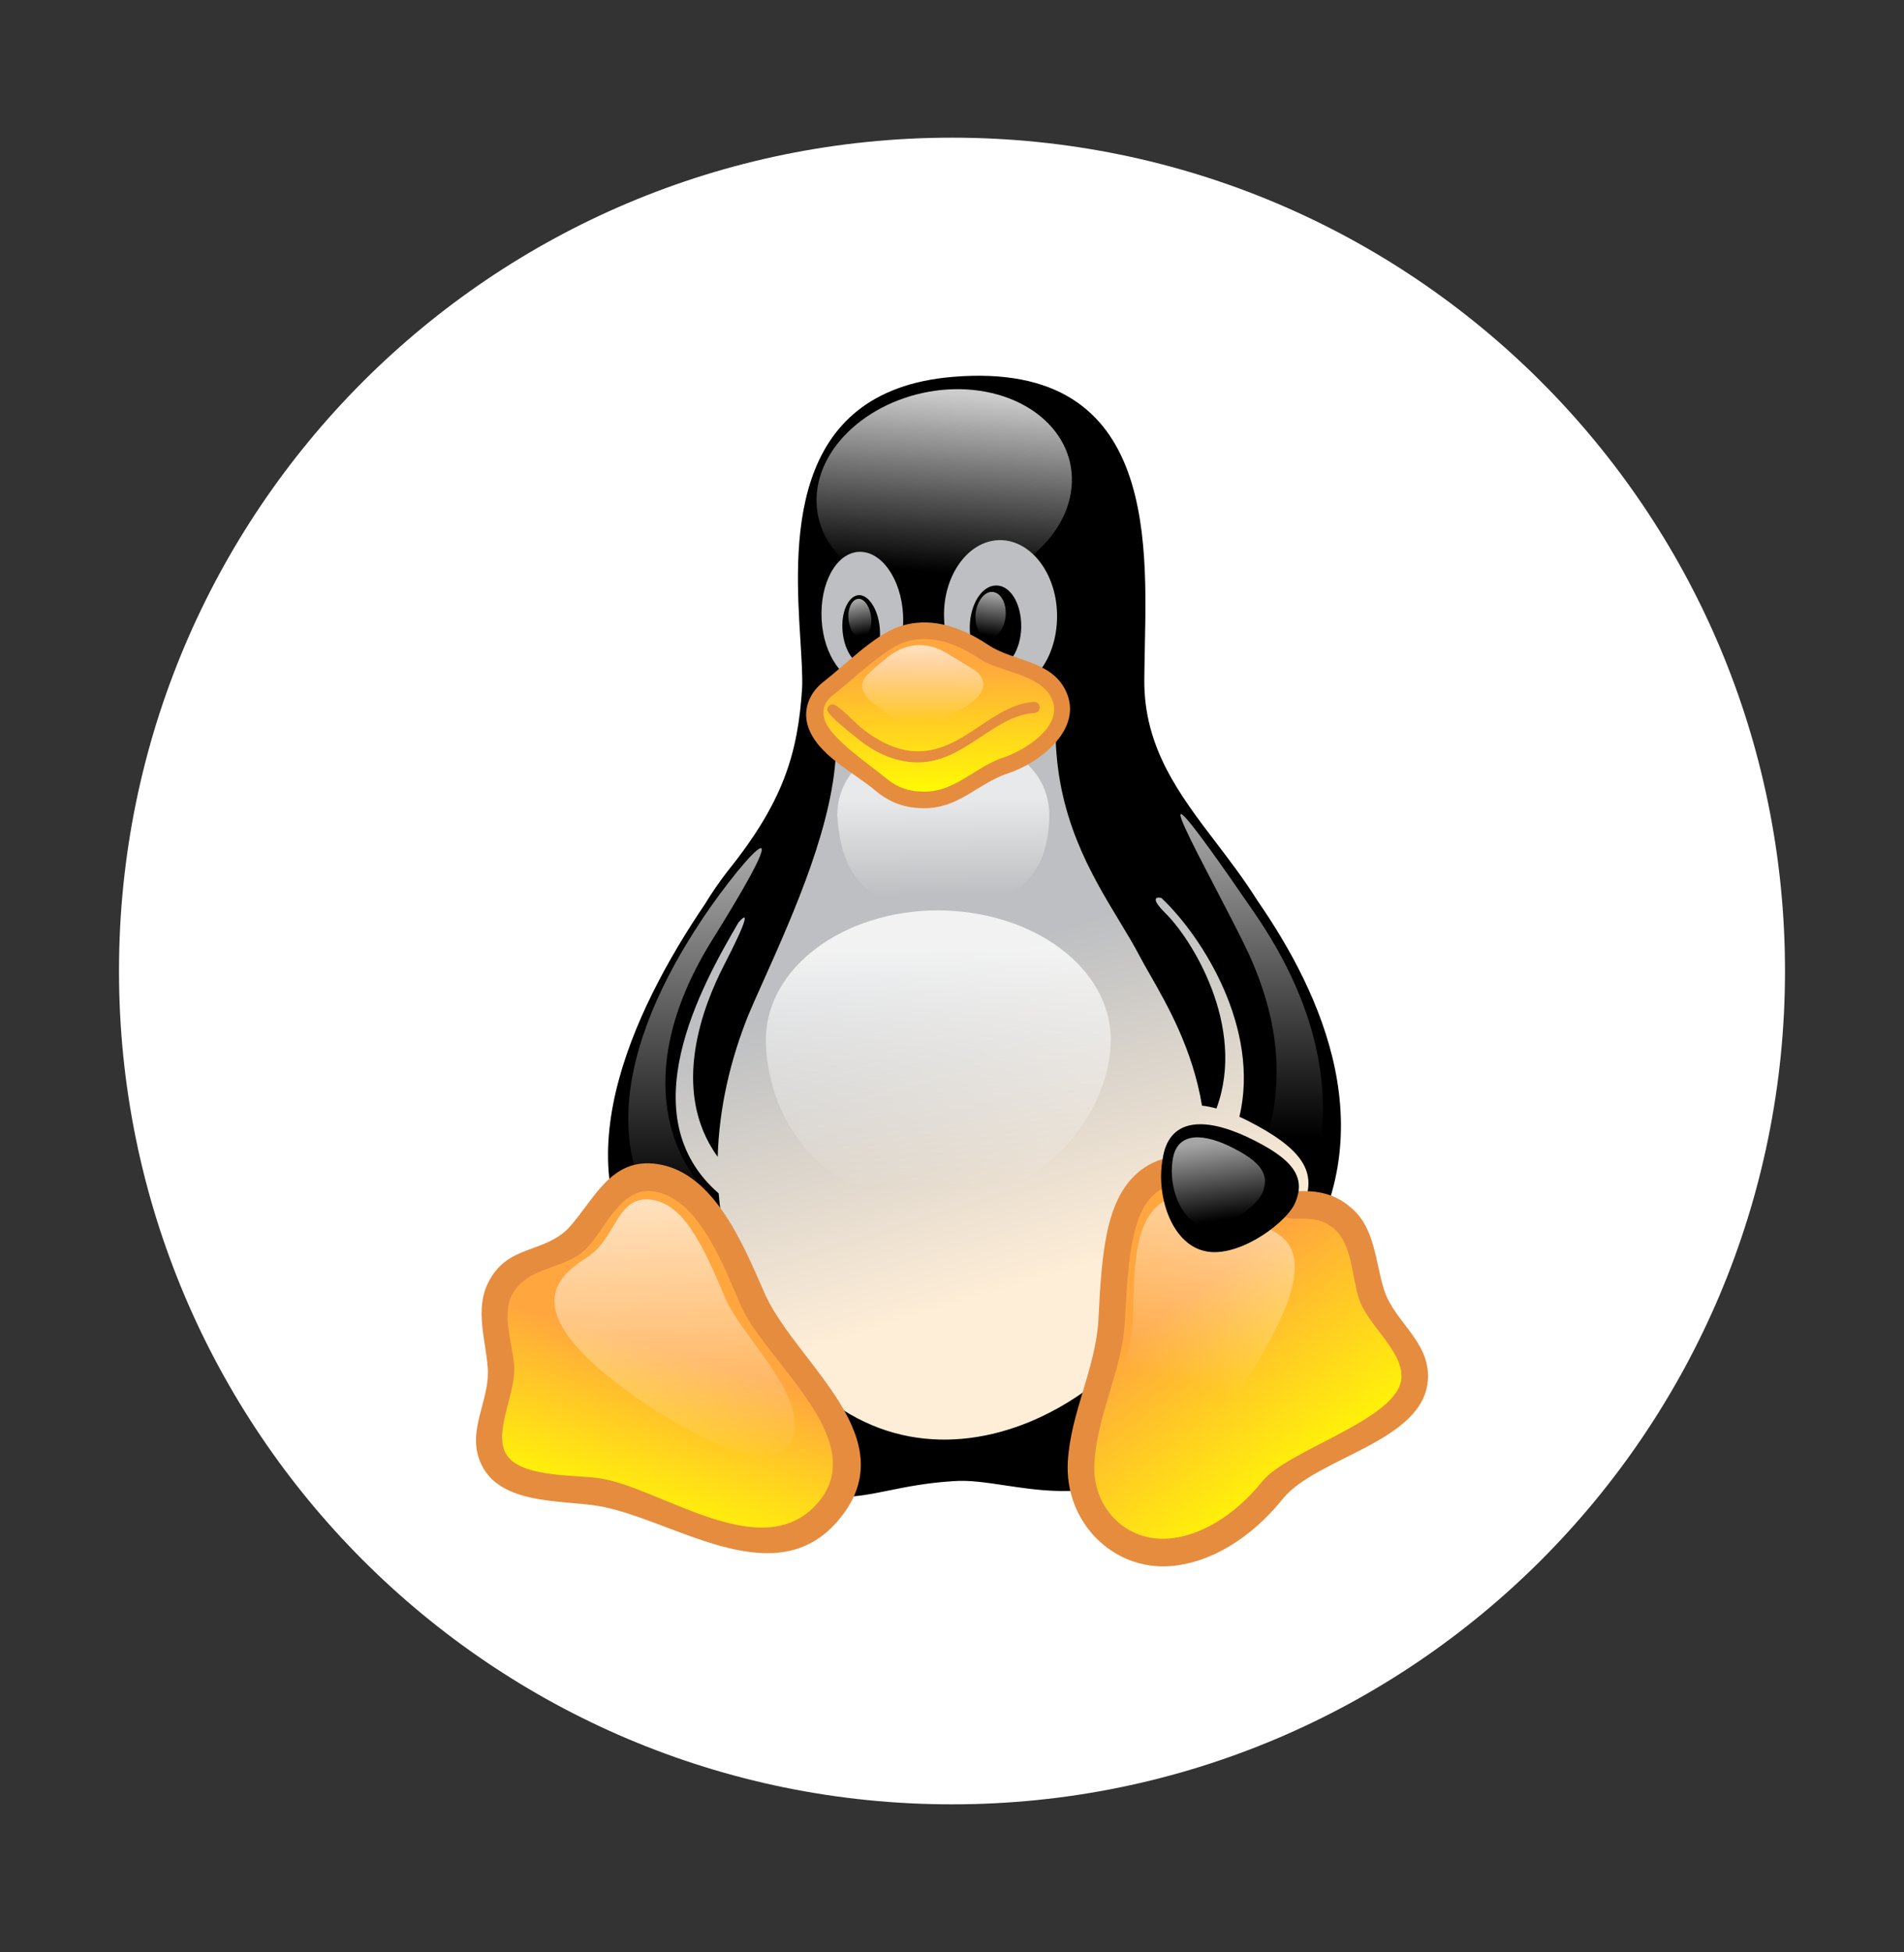 <svg width="40" height="41" viewBox="0 0 40 41" fill="none" xmlns="http://www.w3.org/2000/svg">
    <rect x="0" y="0" width="40" height="41" fill="#333333" stroke="none"/>
    <path
        d="M37.5 20.391C37.5 30.051 29.669 37.891 20 37.891C10.331 37.891 2.5 30.051 2.5 20.391C2.5 10.722 10.331 2.891 20 2.891C29.669 2.891 37.5 10.722 37.5 20.391Z"
        fill="white" />
    <path
        d="M14.133 27.779C13.976 27.545 13.839 27.23 13.728 26.854C11.72 24.589 13.271 21.256 14.806 18.992C14.953 18.75 15.113 18.517 15.287 18.293C16.458 16.838 16.761 15.826 16.851 14.456C16.862 14.201 16.841 13.864 16.817 13.476C16.693 11.496 16.487 8.206 20.02 7.914C24.436 7.549 24.076 11.605 24.044 13.983C24.042 14.081 24.041 14.177 24.04 14.269C24.028 15.702 24.776 16.684 25.557 17.708C25.842 18.082 26.131 18.462 26.39 18.872C26.398 18.884 26.405 18.896 26.413 18.908C27.777 20.876 29.124 23.812 27.249 26.598C26.986 27.549 26.587 28.421 26.054 29.131C24.142 31.648 22.442 31.392 21.115 31.193C20.715 31.133 20.348 31.077 20.02 31.105C19.475 31.138 19.038 31.226 18.66 31.303C17.201 31.597 16.631 31.712 14.133 27.779Z"
        fill="black" />
    <path
        d="M22.518 10.134C22.477 11.3 21.241 12.312 19.759 12.406C18.277 12.499 17.114 11.614 17.155 10.449C17.196 9.284 18.433 8.271 19.915 8.178C21.397 8.093 22.559 8.969 22.518 10.134Z"
        fill="url(#paint0_linear_375_1966)" />
    <path fill-rule="evenodd" clip-rule="evenodd"
        d="M19.833 12.967C19.845 13.601 20.135 14.142 20.543 14.386C19.213 14.267 17.565 14.753 17.565 15.673C17.544 17.229 16.678 19.166 16.055 20.56C15.932 20.834 15.818 21.088 15.723 21.313C15.337 22.269 15.105 23.291 15.078 24.294C14.055 22.885 14.798 21.077 15.199 20.292C15.732 19.26 15.721 19.131 15.514 19.373C14.721 20.722 13.226 23.433 15.098 25.061C15.157 25.788 15.334 26.493 15.649 27.141C18.154 32.194 22.846 30.118 24.394 27.498C24.599 27.125 24.766 26.765 24.898 26.417C24.976 26.465 25.059 26.503 25.147 26.528C25.925 26.758 27.087 25.882 27.366 25.337C27.701 24.614 27.358 24.12 26.211 23.534C26.153 23.505 26.095 23.477 26.038 23.452C26.478 21.601 25.266 19.676 24.401 18.859C24.24 18.819 24.217 18.911 24.467 19.161C25.012 19.683 26.197 21.545 25.556 23.278C25.451 23.249 25.349 23.229 25.252 23.218C25.055 22.036 24.53 21.116 24.163 20.474C24.08 20.328 24.005 20.197 23.943 20.08C23.82 19.843 23.672 19.599 23.515 19.34C22.911 18.341 22.175 17.122 22.175 15.316C22.082 14.918 21.707 14.653 21.208 14.507C21.788 14.39 22.222 13.713 22.207 12.899C22.191 12.023 21.642 11.326 20.987 11.343C20.332 11.36 19.808 12.091 19.833 12.967ZM20.373 13.163C20.365 13.648 20.594 14.039 20.897 14.039C21.192 14.039 21.446 13.648 21.454 13.172C21.462 12.687 21.233 12.295 20.93 12.295C20.627 12.295 20.382 12.687 20.373 13.163Z"
        fill="url(#paint1_linear_375_1966)" />
    <path fill-rule="evenodd" clip-rule="evenodd"
        d="M18.195 14.329C18.669 14.303 19.013 13.665 18.972 12.908C18.931 12.151 18.514 11.564 18.039 11.589C17.564 11.615 17.22 12.253 17.261 13.01C17.302 13.767 17.72 14.354 18.195 14.329ZM18.481 13.171C18.522 13.571 18.375 13.912 18.162 13.946C17.949 13.971 17.744 13.674 17.703 13.274C17.662 12.874 17.81 12.534 18.023 12.499C18.235 12.474 18.44 12.772 18.481 13.171Z"
        fill="url(#paint2_linear_375_1966)" />
    <path
        d="M20.495 12.89C20.471 13.163 20.594 13.384 20.765 13.401C20.938 13.418 21.101 13.205 21.126 12.942C21.15 12.669 21.027 12.448 20.856 12.431C20.684 12.414 20.52 12.627 20.495 12.89Z"
        fill="url(#paint3_linear_375_1966)" />
    <path
        d="M18.301 12.959C18.326 13.18 18.236 13.376 18.105 13.393C17.974 13.41 17.851 13.24 17.826 13.01C17.802 12.789 17.892 12.593 18.023 12.576C18.154 12.559 18.277 12.738 18.301 12.959Z"
        fill="url(#paint4_linear_375_1966)" />
    <path
        d="M23.336 21.832C23.336 23.329 21.952 25.269 19.578 25.252C17.13 25.269 16.09 23.329 16.09 21.832C16.09 20.334 17.711 19.118 19.709 19.118C21.715 19.126 23.336 20.334 23.336 21.832Z"
        fill="url(#paint5_linear_375_1966)" />
    <path
        d="M22.044 17.128C22.02 18.676 21.045 19.042 19.817 19.042C18.589 19.042 17.696 18.812 17.59 17.128C17.59 16.073 18.589 15.46 19.817 15.46C21.045 15.451 22.044 16.064 22.044 17.128Z"
        fill="url(#paint6_linear_375_1966)" />
    <path
        d="M14.617 19.509C15.419 18.242 17.114 16.294 14.936 19.782C13.168 22.657 14.281 24.503 14.854 25.014C16.508 26.545 16.443 27.575 15.141 26.766C12.349 25.039 12.93 22.13 14.617 19.509Z"
        fill="url(#paint7_linear_375_1966)" />
    <path
        d="M26.234 20.029C25.538 18.54 23.328 14.762 26.341 19.152C29.084 23.125 27.159 25.89 26.816 26.162C26.472 26.434 25.317 26.987 25.653 26.026C25.997 25.065 27.7 23.244 26.234 20.029Z"
        fill="url(#paint8_linear_375_1966)" />
    <path
        d="M14.011 31.769C12.177 30.756 9.516 31.965 10.482 29.225C10.679 28.604 10.196 27.668 10.507 27.064C10.875 26.324 11.67 26.486 12.145 25.992C12.611 25.482 12.906 24.597 13.782 24.733C14.65 24.869 15.231 25.975 15.837 27.337C16.288 28.306 17.876 29.676 17.77 30.765C17.639 32.432 15.813 32.747 14.011 31.769Z"
        fill="url(#paint9_linear_375_1966)" />
    <path fill-rule="evenodd" clip-rule="evenodd"
        d="M12.346 26.192C11.9 26.68 11.081 26.562 10.752 27.201C10.541 27.611 10.771 28.241 10.803 28.689C10.841 29.244 10.381 30.03 10.615 30.503C10.878 31.035 12.066 30.966 12.588 31.043C13.877 31.231 16.008 32.899 17.174 31.568C18.313 30.266 16.123 28.619 15.585 27.462C15.236 26.677 14.713 25.172 13.74 25.02C13.054 24.913 12.741 25.759 12.346 26.192ZM13.823 24.447C15.035 24.637 15.641 26.208 16.088 27.213C16.767 28.669 19.093 30.235 17.586 31.957C16.216 33.522 14.055 31.842 12.511 31.616C11.74 31.503 10.523 31.584 10.12 30.768C9.773 30.066 10.295 29.431 10.247 28.731C10.205 28.135 9.97 27.495 10.26 26.929C10.657 26.134 11.423 26.327 11.944 25.79C12.498 25.182 12.829 24.293 13.823 24.447Z"
        fill="#E68C3F" />
    <path
        d="M26.726 31.301C28.069 29.608 31.058 29.956 29.043 27.634C28.618 27.132 28.749 26.06 28.225 25.601C27.61 25.039 26.931 25.499 26.309 25.209C25.686 24.895 25.031 24.291 24.27 24.716C23.508 25.15 23.427 26.273 23.353 27.753C23.287 28.817 22.354 30.595 22.853 31.573C23.574 33.087 25.449 32.883 26.726 31.301Z"
        fill="url(#paint10_linear_375_1966)" />
    <path fill-rule="evenodd" clip-rule="evenodd"
        d="M27.263 25.014C27.607 25.005 28.019 25.029 28.407 25.382C28.888 25.806 28.893 26.499 29.075 27.08C29.29 27.767 30.043 28.16 29.998 28.966C29.924 30.283 27.643 30.6 26.941 31.486C26.266 32.322 25.413 32.82 24.603 32.887C23.375 32.989 22.361 31.956 22.433 30.696C22.491 29.675 23.011 28.749 23.075 27.736C23.111 27.003 23.151 26.324 23.283 25.772C23.417 25.215 23.658 24.735 24.136 24.462C25.182 23.878 26.193 25.042 27.263 25.014ZM24.403 24.971C24.12 25.132 23.939 25.43 23.824 25.912C23.707 26.4 23.668 27.025 23.631 27.772C23.568 28.786 23.048 29.712 22.99 30.73C22.938 31.637 23.635 32.386 24.559 32.309C25.186 32.258 25.91 31.861 26.512 31.116C27.05 30.438 29.393 29.808 29.442 28.932C29.474 28.36 28.721 27.823 28.544 27.259C28.406 26.817 28.399 26.133 28.045 25.822C27.819 25.615 27.581 25.585 27.277 25.593C26.396 25.616 25.221 24.515 24.403 24.971Z"
        fill="#E68C3F" />
    <path
        d="M26.145 29.038C28.225 25.848 26.677 25.873 26.153 25.626C25.629 25.371 25.081 24.869 24.466 25.218C23.852 25.575 23.82 26.494 23.803 27.702C23.779 28.57 23.083 30.025 23.5 30.833C24.008 31.777 25.236 30.407 26.145 29.038Z"
        fill="url(#paint11_linear_375_1966)" />
    <path
        d="M13.586 29.497C10.474 27.404 11.932 26.689 12.399 26.358C12.963 25.932 12.972 25.116 13.668 25.192C14.364 25.269 14.773 26.162 15.24 27.268C15.584 28.059 16.779 29.114 16.689 30.024C16.574 31.096 14.928 30.39 13.586 29.497Z"
        fill="url(#paint12_linear_375_1966)" />
    <path
        d="M27.184 25.311C26.939 25.754 25.94 26.451 25.277 26.264C24.597 26.085 24.286 25.09 24.425 24.341C24.548 23.491 25.277 23.448 26.194 23.873C27.168 24.333 27.471 24.724 27.184 25.311Z"
        fill="black" />
    <path
        d="M26.514 25.065C26.358 25.371 25.703 25.856 25.245 25.729C24.786 25.601 24.557 24.912 24.631 24.393C24.696 23.806 25.188 23.772 25.81 24.061C26.481 24.384 26.694 24.657 26.514 25.065Z"
        fill="url(#paint13_linear_375_1966)" />
    <path
        d="M18.048 13.963C18.375 13.648 19.169 12.687 20.676 13.691C20.954 13.878 21.184 13.895 21.716 14.133C22.788 14.593 22.281 15.698 21.134 16.073C20.643 16.235 20.201 16.855 19.317 16.796C18.555 16.753 18.359 16.235 17.892 15.954C17.065 15.469 16.942 14.814 17.393 14.465C17.843 14.116 18.015 13.989 18.048 13.963Z"
        fill="url(#paint14_linear_375_1966)" />
    <path fill-rule="evenodd" clip-rule="evenodd"
        d="M17.491 14.604C17.32 14.737 17.265 14.913 17.322 15.108C17.438 15.508 18.276 16.059 18.598 16.329C18.78 16.482 18.989 16.604 19.326 16.622C20.049 16.671 20.45 16.115 21.083 15.907C21.499 15.771 22.38 15.252 22.088 14.656C21.839 14.148 21 14.117 20.584 13.837C19.867 13.359 19.345 13.362 18.973 13.496C18.566 13.643 17.86 14.318 17.491 14.604ZM18.863 13.168C19.347 12.994 19.976 13.019 20.765 13.545C21.284 13.893 22.073 13.86 22.386 14.498C22.785 15.312 21.819 16.031 21.183 16.238C20.503 16.462 20.122 17.024 19.305 16.969C18.882 16.945 18.61 16.786 18.387 16.599C17.925 16.211 17.145 15.843 16.967 15.228C16.868 14.887 17.012 14.542 17.291 14.325C17.742 13.976 18.352 13.352 18.863 13.168Z"
        fill="#E68C3F" />
    <path fill-rule="evenodd" clip-rule="evenodd"
        d="M21.843 14.85C21.846 14.914 21.799 14.968 21.738 14.972C20.871 15.021 20.262 16.01 19.284 16.01C18.736 16.01 18.302 15.745 17.992 15.491C17.93 15.44 17.379 15.015 17.379 14.907C17.379 14.843 17.429 14.791 17.49 14.791C17.605 14.791 17.953 15.168 18.082 15.274C18.374 15.514 18.808 15.778 19.284 15.778C20.252 15.778 20.847 14.79 21.726 14.74C21.787 14.737 21.84 14.786 21.843 14.85Z"
        fill="#E68C3F" />
    <path
        d="M18.556 13.878C18.72 13.725 19.235 13.308 19.915 13.733C20.062 13.818 20.21 13.912 20.422 14.04C20.857 14.303 20.644 14.686 20.119 14.924C19.882 15.026 19.489 15.248 19.194 15.23C18.867 15.197 18.646 14.975 18.433 14.831C18.032 14.559 18.056 14.329 18.244 14.15C18.384 14.014 18.539 13.886 18.556 13.878Z"
        fill="url(#paint15_linear_375_1966)" />
    <defs>
        <linearGradient id="paint0_linear_375_1966" x1="20.073" y1="8.274" x2="19.797"
            y2="12.024" gradientUnits="userSpaceOnUse">
            <stop stop-color="white" stop-opacity="0.8" />
            <stop offset="1" stop-color="white" stop-opacity="0" />
        </linearGradient>
        <linearGradient id="paint1_linear_375_1966" x1="16.122" y1="28.732" x2="14.064"
            y2="21.981" gradientUnits="userSpaceOnUse">
            <stop stop-color="#FFEED7" />
            <stop offset="1" stop-color="#BDBFC2" />
        </linearGradient>
        <linearGradient id="paint2_linear_375_1966" x1="16.121" y1="28.731" x2="14.063"
            y2="21.981" gradientUnits="userSpaceOnUse">
            <stop stop-color="#FFEED7" />
            <stop offset="1" stop-color="#BDBFC2" />
        </linearGradient>
        <linearGradient id="paint3_linear_375_1966" x1="20.835" y1="12.46" x2="20.719"
            y2="13.334" gradientUnits="userSpaceOnUse">
            <stop stop-color="white" stop-opacity="0.65" />
            <stop offset="1" stop-color="white" stop-opacity="0" />
        </linearGradient>
        <linearGradient id="paint4_linear_375_1966" x1="18.043" y1="12.62" x2="18.168" y2="13.327"
            gradientUnits="userSpaceOnUse">
            <stop stop-color="white" stop-opacity="0.65" />
            <stop offset="1" stop-color="white" stop-opacity="0" />
        </linearGradient>
        <linearGradient id="paint5_linear_375_1966" x1="19.701" y1="19.929" x2="19.722"
            y2="24.925" gradientUnits="userSpaceOnUse">
            <stop stop-color="white" stop-opacity="0.8" />
            <stop offset="1" stop-color="white" stop-opacity="0" />
        </linearGradient>
        <linearGradient id="paint6_linear_375_1966" x1="19.814" y1="16.797" x2="19.837"
            y2="18.783" gradientUnits="userSpaceOnUse">
            <stop stop-color="white" stop-opacity="0.65" />
            <stop offset="1" stop-color="white" stop-opacity="0" />
        </linearGradient>
        <linearGradient id="paint7_linear_375_1966" x1="14.65" y1="18.023" x2="14.65"
            y2="25.313" gradientUnits="userSpaceOnUse">
            <stop stop-color="white" stop-opacity="0.65" />
            <stop offset="1" stop-color="white" stop-opacity="0" />
        </linearGradient>
        <linearGradient id="paint8_linear_375_1966" x1="26.29" y1="17.311" x2="26.288"
            y2="23.898" gradientUnits="userSpaceOnUse">
            <stop stop-color="white" stop-opacity="0.65" />
            <stop offset="1" stop-color="white" stop-opacity="0" />
        </linearGradient>
        <linearGradient id="paint9_linear_375_1966" x1="14.286" y1="28.438" x2="13.169" y2="32.168"
            gradientUnits="userSpaceOnUse">
            <stop stop-color="#FFA63F" />
            <stop offset="1" stop-color="#FFFF00" />
        </linearGradient>
        <linearGradient id="paint10_linear_375_1966" x1="24.852" y1="27.303" x2="27.831"
            y2="31.366" gradientUnits="userSpaceOnUse">
            <stop stop-color="#FFA63F" />
            <stop offset="1" stop-color="#FFFF00" />
        </linearGradient>
        <linearGradient id="paint11_linear_375_1966" x1="25.65" y1="24.058" x2="24.608"
            y2="28.967" gradientUnits="userSpaceOnUse">
            <stop stop-color="white" stop-opacity="0.65" />
            <stop offset="1" stop-color="white" stop-opacity="0" />
        </linearGradient>
        <linearGradient id="paint12_linear_375_1966" x1="14.059" y1="25.271" x2="14.265"
            y2="30.796" gradientUnits="userSpaceOnUse">
            <stop stop-color="white" stop-opacity="0.65" />
            <stop offset="1" stop-color="white" stop-opacity="0" />
        </linearGradient>
        <linearGradient id="paint13_linear_375_1966" x1="25.47" y1="23.968" x2="25.712"
            y2="25.619" gradientUnits="userSpaceOnUse">
            <stop stop-color="white" stop-opacity="0.65" />
            <stop offset="1" stop-color="white" stop-opacity="0" />
        </linearGradient>
        <linearGradient id="paint14_linear_375_1966" x1="19.706" y1="13.871" x2="19.727"
            y2="16.778" gradientUnits="userSpaceOnUse">
            <stop stop-color="#FFA63F" />
            <stop offset="1" stop-color="#FFFF00" />
        </linearGradient>
        <linearGradient id="paint15_linear_375_1966" x1="19.389" y1="13.596" x2="19.383"
            y2="15.133" gradientUnits="userSpaceOnUse">
            <stop stop-color="white" stop-opacity="0.65" />
            <stop offset="1" stop-color="white" stop-opacity="0" />
        </linearGradient>
    </defs>
</svg>